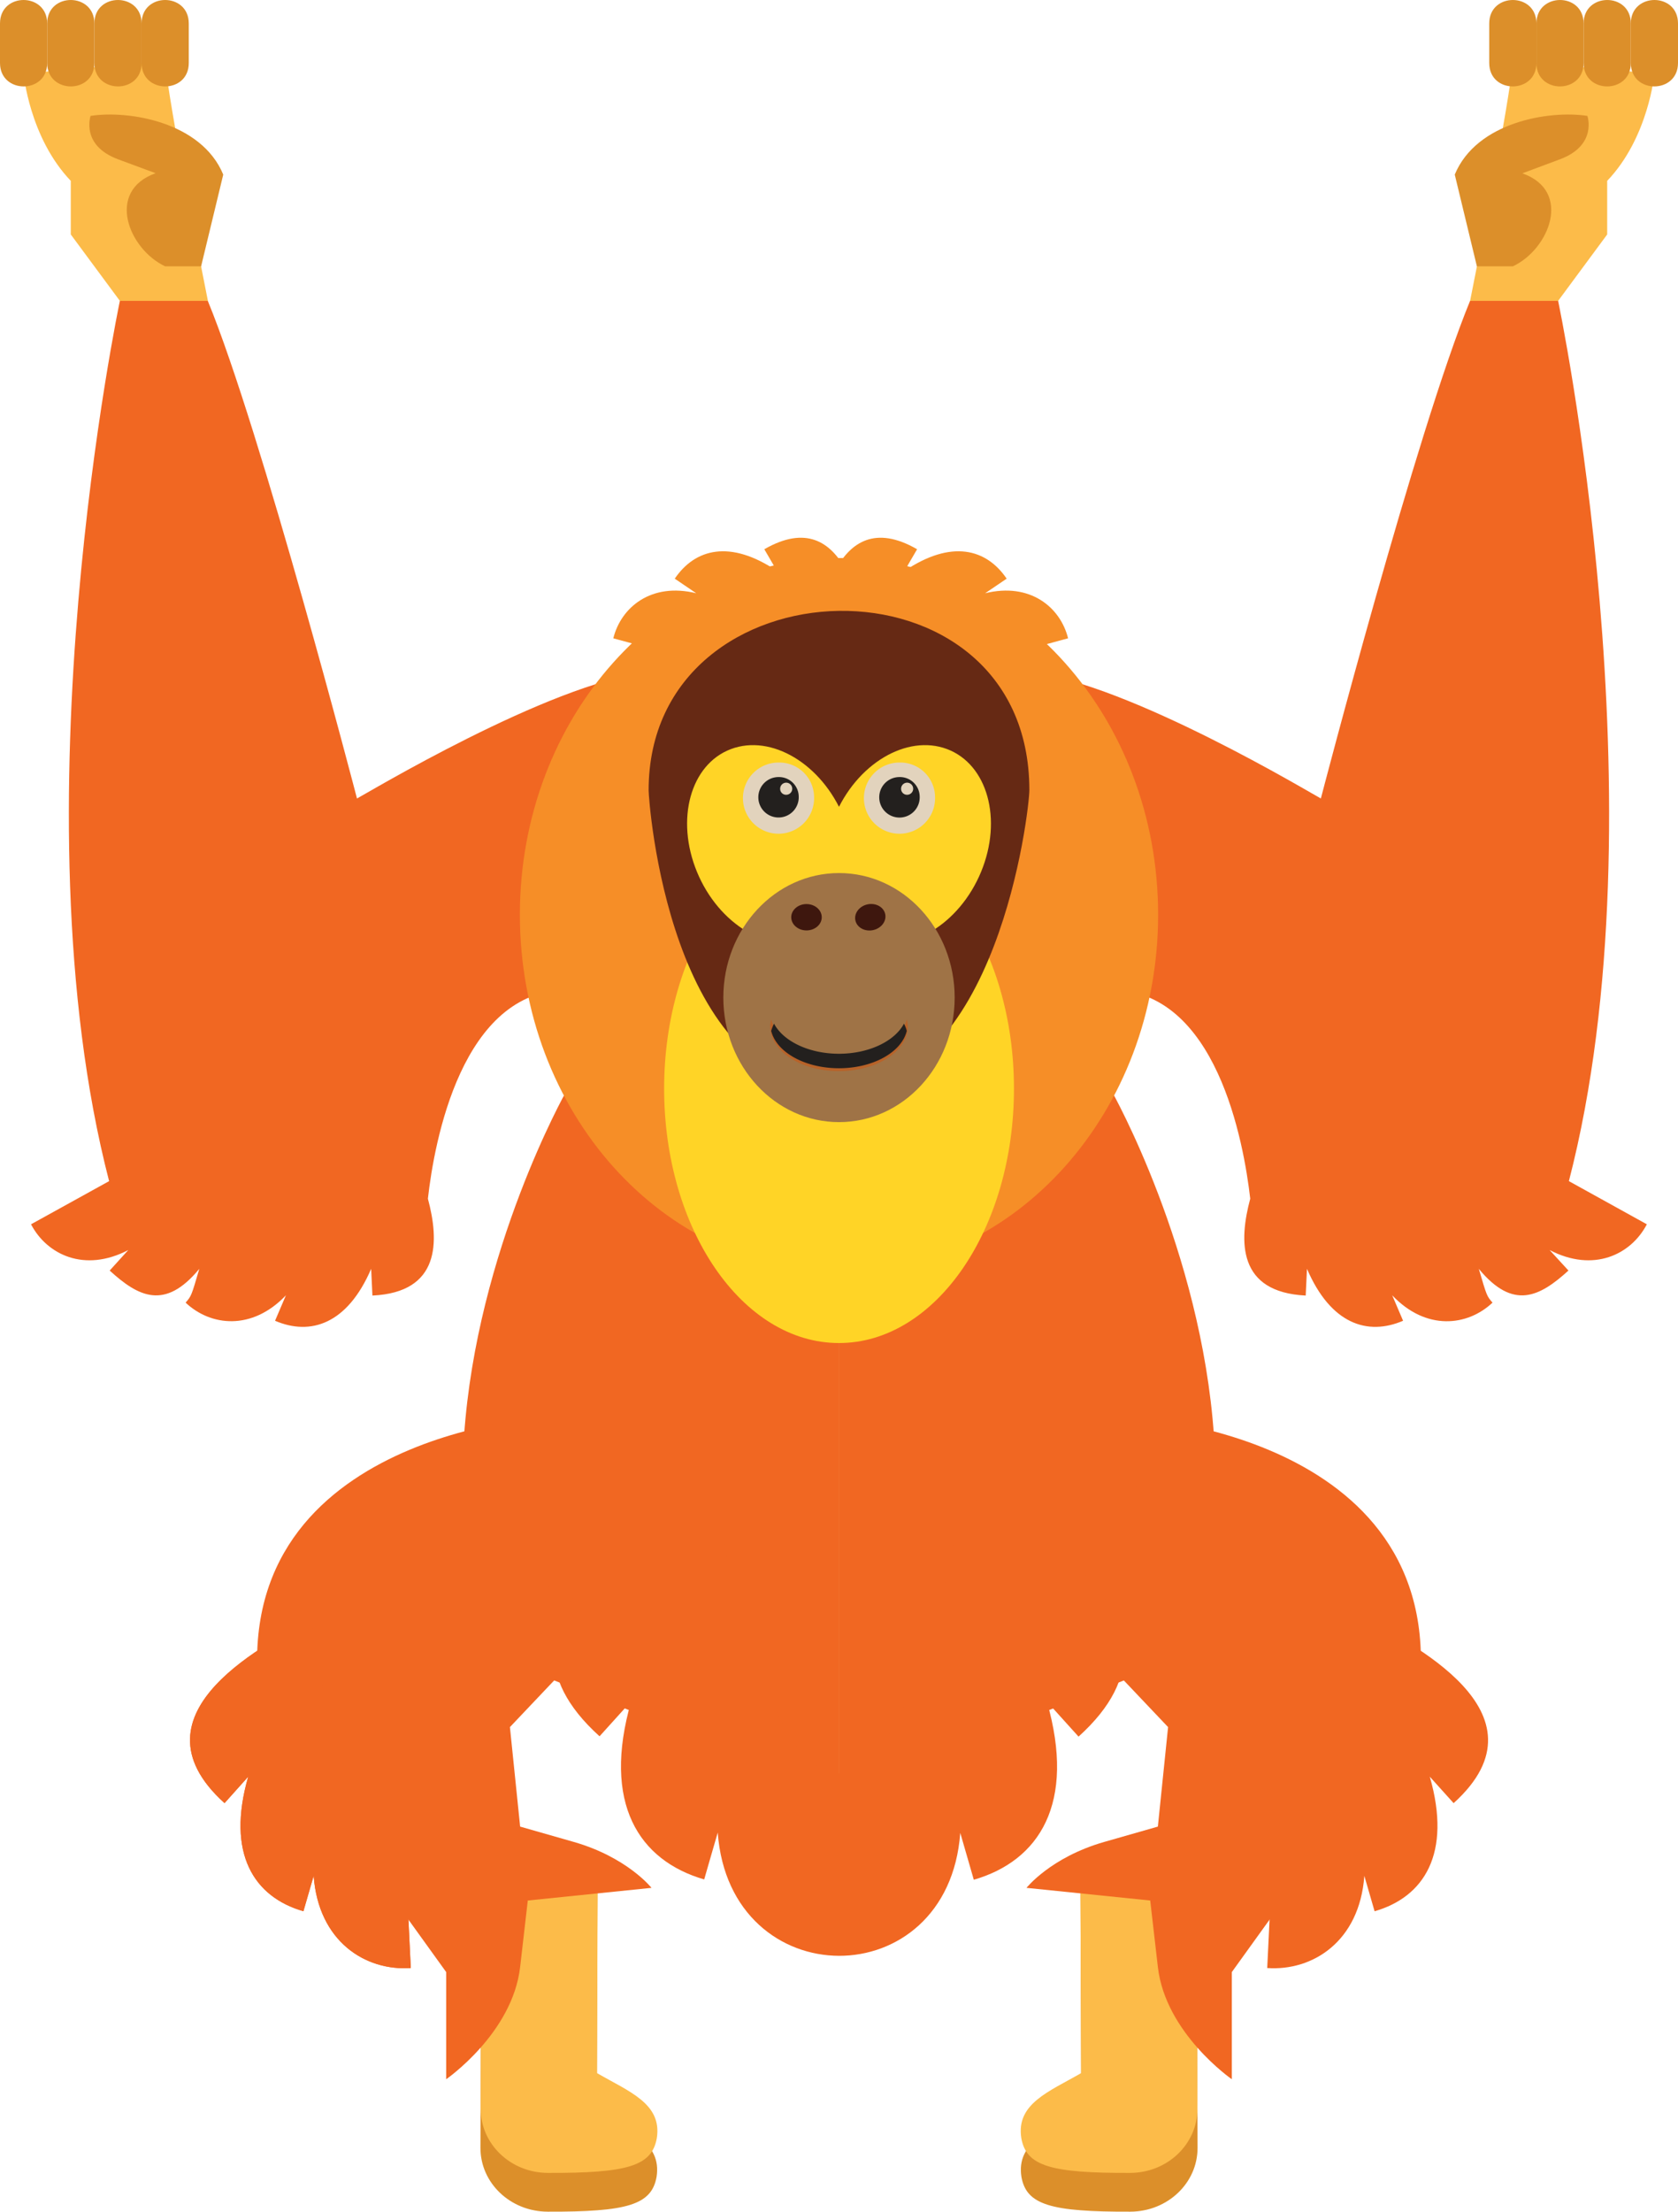 <svg xmlns="http://www.w3.org/2000/svg" viewBox="0 0 530.59 699"><defs><style>.cls-1{fill:#f16722;}.cls-2{fill:#fcbb49;}.cls-3{fill:#dc8f2a;}.cls-4{fill:#f68e27;}.cls-5{fill:#ffd426;}.cls-6{fill:#662914;}.cls-7{fill:#e2d3bd;}.cls-8{fill:#23201e;}.cls-9{fill:#9f7346;}.cls-10{fill:#3e170e;}.cls-11{fill:#b86228;}</style></defs><title>Orangutan</title><g id="Layer_2" data-name="Layer 2"><g id="Слой_1" data-name="Слой 1"><path class="cls-1" d="M204.88,212.43c-31.46,3.63-89.54,38.72-92,39.93,0,0-30.24-116.15-47.18-157.29H37.91S4,255.51,34.5,373.3L9.81,386.94c5,9.56,16.85,15.37,30.75,8.14l-5.88,6.48c9,8.21,17.42,12.71,28.34-.54-2.51,8.58-2.51,8.58-4.33,10.68,7.84,7.41,20.94,9,31.72-2.32-1.14,2.69-3.44,8.05-3.44,8.05,11.21,4.81,22.86,1.08,30.39-16.42l.4,8.45c21.52-1,21.17-17.13,17.54-30.61,2-17.89,10.68-66,44.17-66h26.62l49.54-81.06S236.34,208.8,204.88,212.43Z"/><path class="cls-2" d="M7.46,23.28S9.28,43.45,22.38,57.16V74.1l15.53,21H65.74S52.83,30.54,52.23,19.25Z"/><path class="cls-3" d="M52.23,84.18H63.59l7-29c-6.91-16.7-30-20.4-41.95-18.55,0,0-3.22,9.28,8.68,13.71L49.2,54.74C33.33,60.41,40.69,78.78,52.23,84.18Z"/><path class="cls-3" d="M14.92,19.91c0,9.9-14.92,9.84-14.92,0V7.41c0-9.9,14.92-9.86,14.92,0Z"/><path class="cls-3" d="M29.84,19.91c0,9.9-14.92,9.84-14.92,0V7.41c0-9.9,14.92-9.86,14.92,0Z"/><path class="cls-3" d="M44.77,19.91c0,9.9-14.93,9.84-14.93,0V7.41c0-9.9,14.93-9.86,14.93,0Z"/><path class="cls-3" d="M59.69,19.91c0,9.9-14.92,9.84-14.92,0V7.41c0-9.9,14.92-9.86,14.92,0Z"/><path class="cls-1" d="M275,231.79l49.54,81.06h26.62c33.49,0,42.12,48.11,44.17,66-3.63,13.48-4,29.57,17.54,30.61l.4-8.45c7.53,17.5,19.18,21.23,30.39,16.42,0,0-2.3-5.36-3.44-8.05,10.78,11.36,23.88,9.73,31.72,2.32-1.82-2.1-1.82-2.1-4.33-10.68,10.92,13.25,19.31,8.75,28.34.54L490,395.08c13.9,7.23,25.75,1.42,30.74-8.14L496.09,373.3c30.48-117.79-3.41-278.23-3.41-278.23H464.85c-16.94,41.14-47.19,157.29-47.19,157.29-2.41-1.21-60.49-36.3-92-39.93S275,231.79,275,231.79Z"/><path class="cls-2" d="M523.13,23.28s-1.82,20.17-14.93,33.88V74.1l-15.52,21H464.85s12.91-64.53,13.51-75.82Z"/><path class="cls-3" d="M478.36,84.18H467l-7-29c6.91-16.7,30.05-20.4,41.94-18.55,0,0,3.23,9.28-8.67,13.71l-11.89,4.44C497.26,60.41,489.9,78.78,478.36,84.18Z"/><path class="cls-3" d="M515.67,19.91c0,9.9,14.92,9.84,14.92,0V7.41c0-9.9-14.92-9.86-14.92,0Z"/><path class="cls-3" d="M500.74,19.91c0,9.9,14.93,9.84,14.93,0V7.41c0-9.9-14.93-9.86-14.93,0Z"/><path class="cls-3" d="M485.82,19.91c0,9.9,14.92,9.84,14.92,0V7.41c0-9.9-14.92-9.86-14.92,0Z"/><path class="cls-3" d="M470.9,19.91c0,9.9,14.92,9.84,14.92,0V7.41c0-9.9-14.92-9.86-14.92,0Z"/><path class="cls-4" d="M274.82,204.51c-15.33-2-43.91-8.37-51.41,5.23l-29.48-8c2.44-9.82,12-17.74,26.22-14.24l-6.79-4.61c6.42-9.47,17.51-12.43,32.32-2.43l-4-6.87C268.15,158.34,272.64,195.41,274.82,204.51Z"/><path class="cls-4" d="M256.84,204.51c15.34-2,43.92-8.37,51.41,5.23l29.48-8c-2.43-9.82-12-17.74-26.22-14.24l6.8-4.61c-6.42-9.47-17.51-12.43-32.32-2.43l4-6.87C263.52,158.34,259,195.41,256.84,204.51Z"/><path class="cls-1" d="M179,285.3V345s-28.23,50-32.27,108.89l25,75.82,93.56,37.11V308.69Z"/><path class="cls-3" d="M188.94,598.42l-15.41-.06c-11.79-.05-21.36,8.93-21.39,20.07l-.22,60.33c-.06,11.15,9.45,20.2,21.22,20.24,25.19.09,32.9-2.14,34.47-11,1.7-10.9-8.82-14.71-18.93-20.54Z"/><path class="cls-2" d="M189,586.16l-15.41-.07c-11.78,0-21.34,8.95-21.38,20.1L152,666.51c0,11.13,9.45,20.2,21.25,20.24,25.18.08,32.87-2.15,34.44-11,1.7-10.9-8.81-14.7-18.91-20.54Z"/><path class="cls-1" d="M170.12,448.24S66.87,454.69,83,542.61l58.08,80.66v33.88s21-14.52,23.39-35.49l2.42-21,39.12-4s-7.67-9.68-24.6-14.52l-16.94-4.84-3.23-31.45,14-14.76Z"/><path class="cls-1" d="M98.2,511.62c4,21.58,8,62.92,29.6,67.07l2.09,43.3c-14.32,1-29.18-8.34-30.71-29.13-1.09,3.73-3.24,11.19-3.24,11.19-15.6-4.5-24.46-18.17-17.46-42.53L71,569.88C38.83,540.88,86.88,518.56,98.2,511.62Z"/><path class="cls-1" d="M98.2,511.62c4,21.58,8,62.92,29.6,67.07l2.09,43.3c-14.32,1-29.18-8.34-30.71-29.13-1.09,3.73-3.24,11.19-3.24,11.19-15.6-4.5-24.46-18.17-17.46-42.53L71,569.88C38.83,540.88,86.88,518.56,98.2,511.62Z"/><path class="cls-1" d="M351.6,285.3V345s28.23,50,32.27,108.89l-25,75.82-93.57,37.11V308.69Z"/><path class="cls-3" d="M341.65,598.42l15.41-.06c11.79-.05,21.36,8.93,21.39,20.07l.22,60.33c.06,11.15-9.45,20.2-21.22,20.24-25.19.09-32.9-2.14-34.47-11-1.7-10.9,8.82-14.71,18.93-20.54Z"/><path class="cls-2" d="M341.61,586.16l15.41-.07c11.78,0,21.34,8.95,21.38,20.1l.23,60.32c0,11.13-9.46,20.2-21.25,20.24-25.18.08-32.87-2.15-34.44-11-1.7-10.9,8.81-14.7,18.91-20.54Z"/><path class="cls-1" d="M360.47,448.24s103.25,6.45,87.12,94.37l-58.08,80.66v33.88s-21-14.52-23.39-35.49l-2.42-21-39.12-4s7.66-9.68,24.6-14.52l16.94-4.84,3.23-31.45-14-14.76Z"/><path class="cls-1" d="M432.39,511.62c-4,21.58-8,62.92-29.6,67.07L400.7,622c14.32,1,29.18-8.34,30.71-29.13,1.09,3.73,3.24,11.19,3.24,11.19,15.6-4.5,24.45-18.17,17.46-42.53l7.53,8.36C491.76,540.88,443.71,518.56,432.39,511.62Z"/><path class="cls-4" d="M366.2,289.09c0,62.25-45.18,112.73-100.91,112.73s-100.9-50.48-100.9-112.73,45.17-112.73,100.9-112.73S366.2,226.83,366.2,289.09Z"/><path class="cls-5" d="M320.62,344.06c0,44.41-24.77,80.41-55.33,80.41S210,388.47,210,344.06s24.78-80.41,55.33-80.41S320.62,299.65,320.62,344.06Z"/><path class="cls-6" d="M325.49,249.68c-.06-77.25-120.43-73.75-120.39.1,0,3.18,6.3,94.32,60.23,94.28C315.4,344,325.49,256,325.49,249.68Z"/><path class="cls-5" d="M266.71,258.08c6.87,16.61,2.06,34-10.73,38.82s-28.73-4.72-35.59-21.33-2.07-34,10.73-38.82S259.85,241.46,266.71,258.08Z"/><path class="cls-5" d="M263.88,258.08c-6.87,16.61-2.06,34,10.73,38.82s28.73-4.72,35.6-21.33,2.05-34-10.74-38.82S270.73,241.46,263.88,258.08Z"/><path class="cls-7" d="M257.41,251.7A11.25,11.25,0,1,1,246.18,241,11,11,0,0,1,257.41,251.7Z"/><path class="cls-8" d="M252.56,251.7a6.39,6.39,0,1,1-6.38-6.11A6.25,6.25,0,0,1,252.56,251.7Z"/><path class="cls-7" d="M246.69,249.37a1.91,1.91,0,1,1,1.91,1.82A1.86,1.86,0,0,1,246.69,249.37Z"/><path class="cls-7" d="M295.66,251.7A11.25,11.25,0,1,1,284.42,241,11,11,0,0,1,295.66,251.7Z"/><path class="cls-8" d="M290.81,251.7a6.4,6.4,0,1,1-6.39-6.11A6.26,6.26,0,0,1,290.81,251.7Z"/><path class="cls-7" d="M284.93,249.37a1.91,1.91,0,1,1,1.91,1.82A1.87,1.87,0,0,1,284.93,249.37Z"/><path class="cls-9" d="M301.87,315.29c0,21.74-16.37,39.36-36.57,39.36S228.72,337,228.72,315.29s16.37-39.36,36.58-39.36S301.87,293.56,301.87,315.29Z"/><path class="cls-10" d="M259.84,289.9c0,2.29-2.16,4.16-4.83,4.16s-4.82-1.87-4.82-4.16,2.16-4.17,4.82-4.17S259.84,287.59,259.84,289.9Z"/><path class="cls-10" d="M279.91,288.92c.47,2.25-1.27,4.51-3.88,5.05s-5.1-.85-5.56-3.1,1.27-4.51,3.87-5.05S279.45,286.67,279.91,288.92Z"/><path class="cls-11" d="M265.28,338.52c-14.22,0-23.6-8.43-21.43-16.38,1.66,6.72,10.65,11.81,21.43,11.81s19.8-5.09,21.45-11.81C289,330.29,279.21,338.52,265.28,338.52Z"/><path class="cls-8" d="M286.73,325.82s0,0,0,0c-1.65,6.71-10.63,11.8-21.45,11.8s-19.77-5.09-21.43-11.8a12.82,12.82,0,0,1,.9-2.29c2.93,5.53,11,9.51,20.53,9.51s17.64-4,20.56-9.51A10.31,10.31,0,0,1,286.73,325.82Z"/><path class="cls-1" d="M304.94,471.74c-21.31,114.78-56.62,122-79.29-.1-15,9.19-78.59,38.74-36.07,77.12l10-11.07C190.29,569.94,202,588,222.67,594c0,0,2.83-9.88,4.28-14.81,3.81,51.75,72.86,52.08,76.69.1,1.44,4.93,4.28,14.81,4.28,14.81,20.66-6,32.38-24.06,23.12-56.31l10,11.07C383.53,510.48,319.92,480.93,304.94,471.74Z"/></g></g></svg>